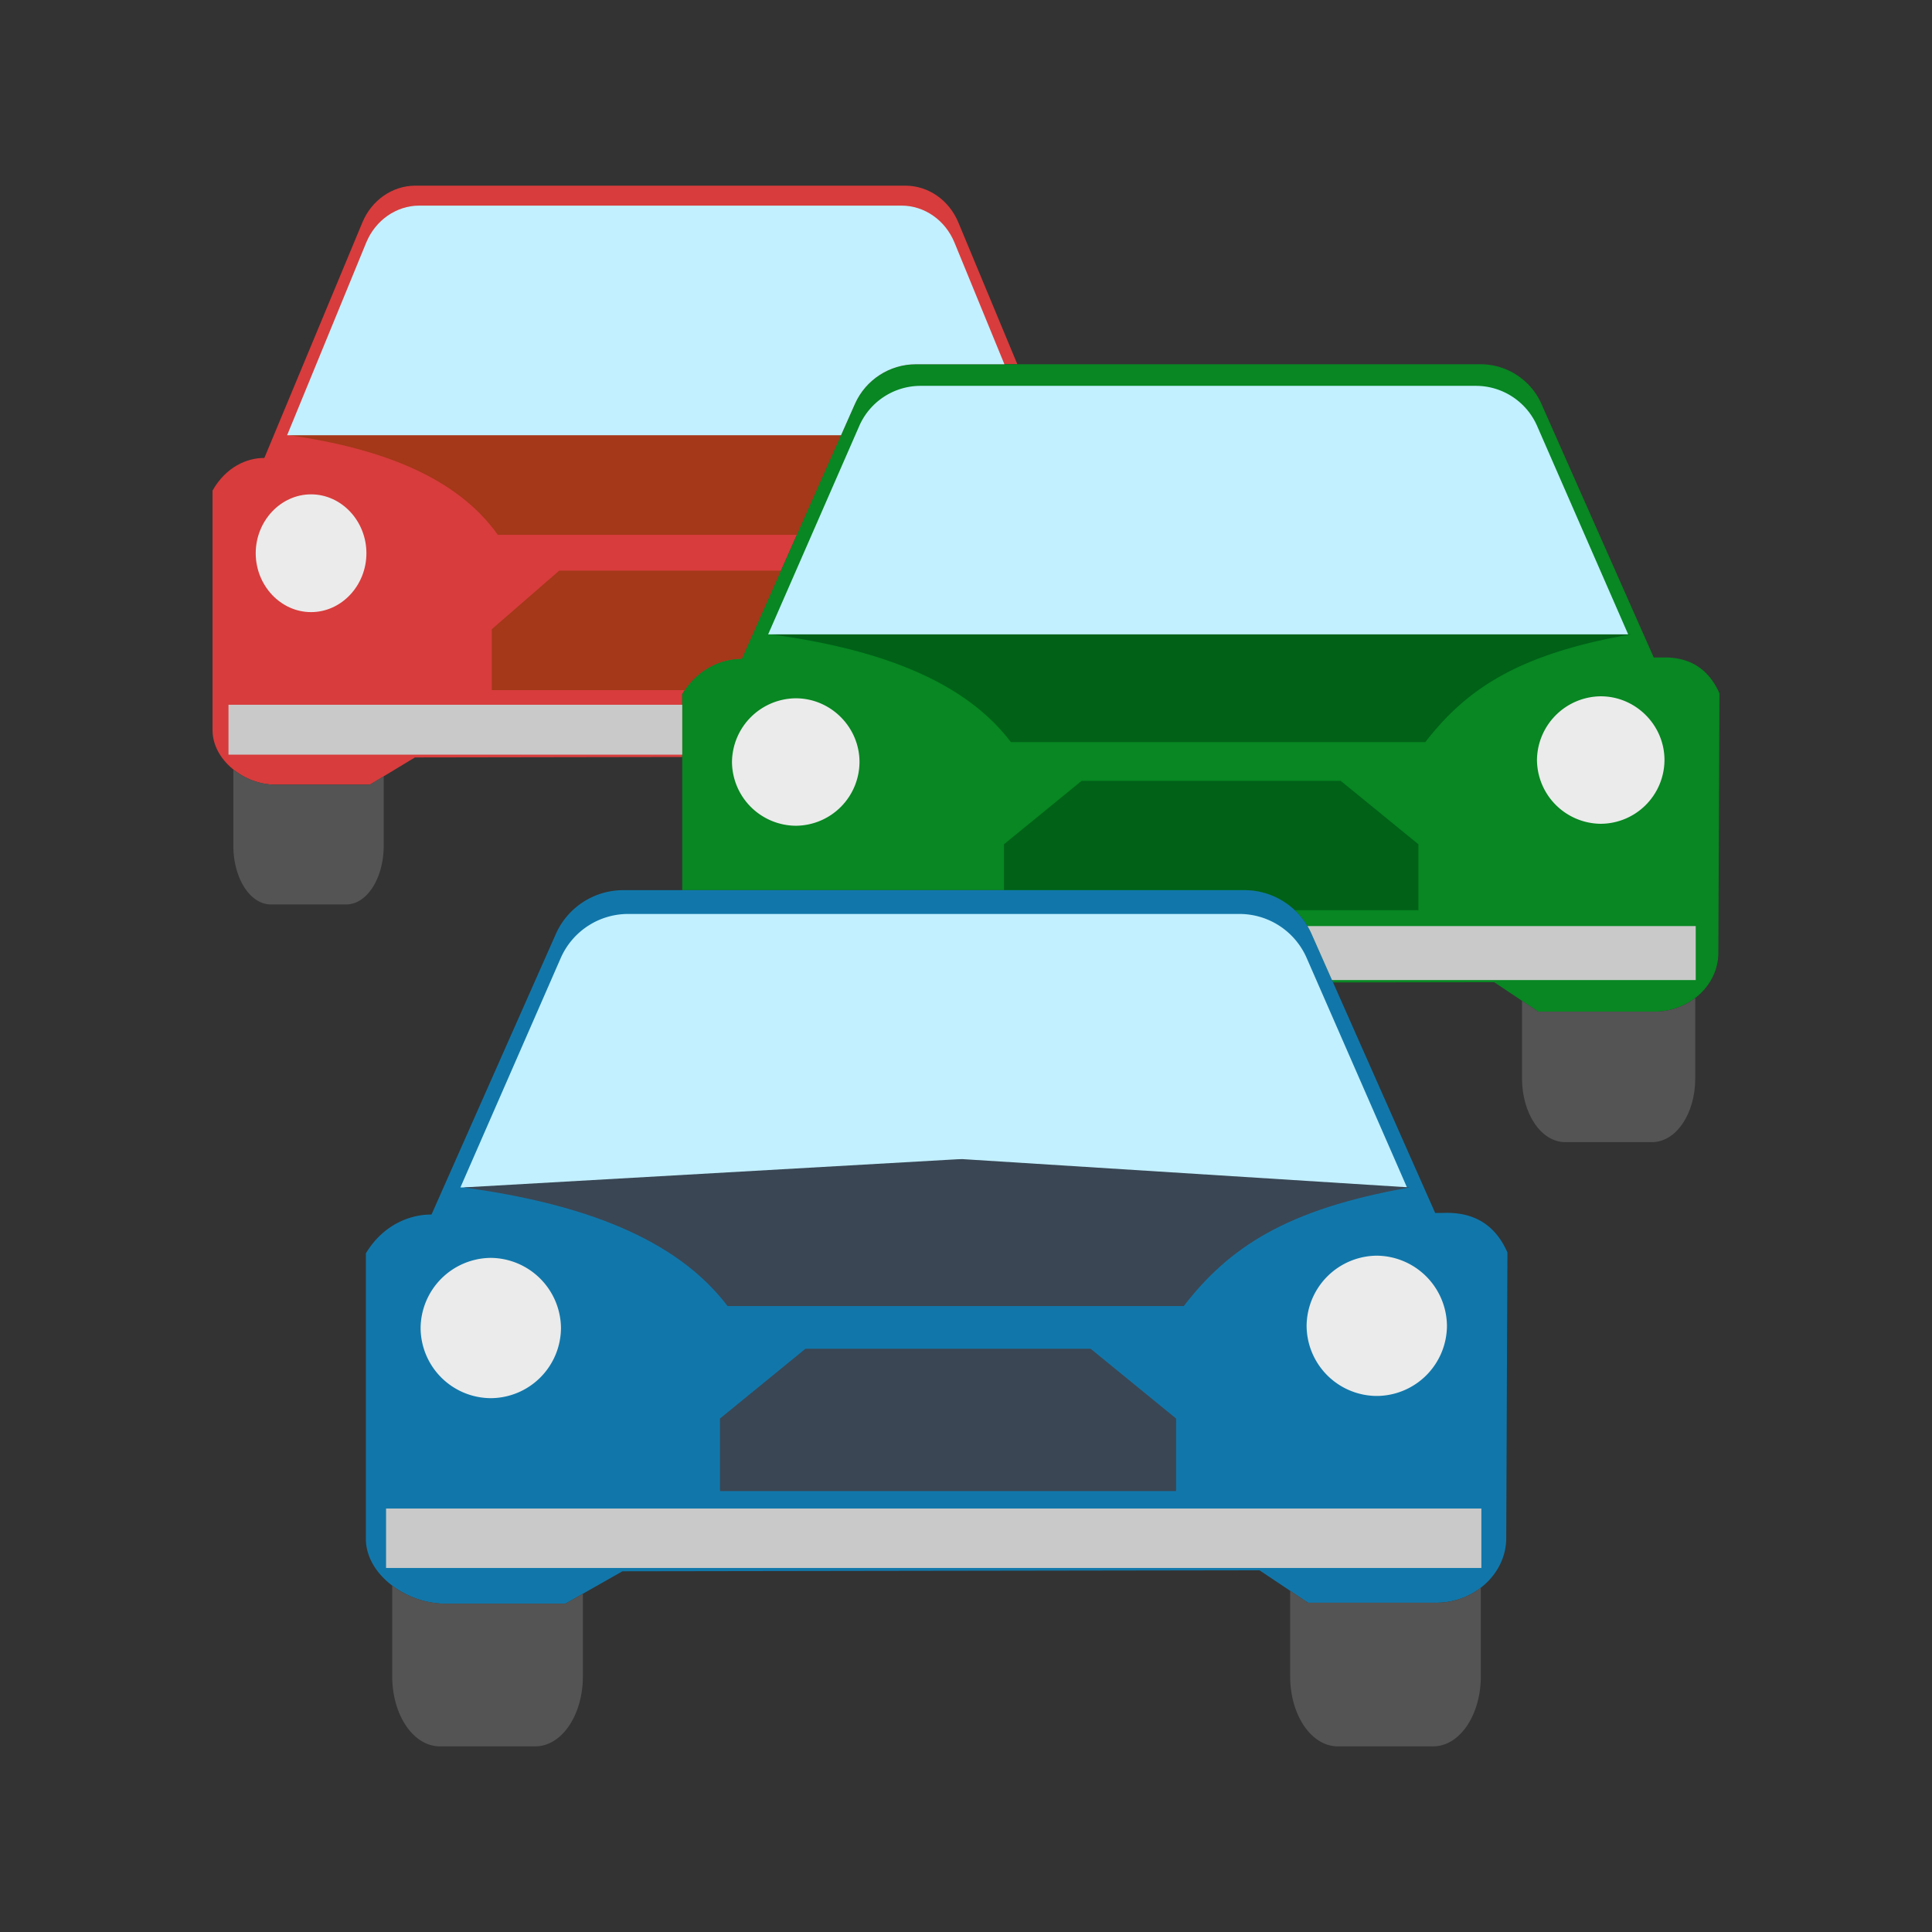 <svg xmlns="http://www.w3.org/2000/svg" xml:space="preserve" fill-rule="evenodd" stroke-linejoin="round" stroke-miterlimit="2" clip-rule="evenodd" viewBox="0 0 64 64">
  <rect x="0" y="0" width="64" height="64" fill="#333333" stroke="none"/>
  <g id="red">
    <path fill="#d83c3c" d="m22.6 25.077-8.855.014-1.49.901H9.104c-1.006 0-2.063-.814-2.063-1.802v-7.94c.444-.783 1.141-1.085 1.716-1.079l3.249-7.806c.307-.737.996-1.214 1.753-1.215H29.99c.759 0 1.446.476 1.755 1.215l1.956 4.701H30.34c-.872 0-1.666.516-2.02 1.314l-3.744 8.449c-.661-.006-1.465.319-1.976 1.167v2.081Z"/>
    <path fill="#a43819" d="M26.399 17.717h-9.908c-1.345-1.891-3.811-2.854-6.902-3.299l12.907-.784.126-.005 5.426.365-1.649 3.723Zm-3.713 5.144h-6.395v-2.017l2.234-1.941h7.347l-1.296 2.926c-.625-.006-1.378.284-1.89 1.032Z"/>
  </g>
  <g id="green">
    <path fill="#088722" d="M22.6 29.488v-6.492c.511-.848 1.315-1.173 1.976-1.167l3.744-8.449a2.217 2.217 0 0 1 2.02-1.314h18.701a2.21 2.21 0 0 1 2.021 1.314l3.721 8.4h.259c.903-.031 1.548.354 1.917 1.188l-.037 8.594c0 1.07-.953 1.95-2.112 1.95h-3.852l-1.46-.975-5.339.008-.713-1.61a2.438 2.438 0 0 0-2.225-1.447H22.6Z"/>
    <path fill="#006117" d="M33.258 29.488v-1.52l2.573-2.101h8.582l2.574 2.101v2.184h-4.095a2.427 2.427 0 0 0-1.671-.664h-7.963Zm.229-4.905c-1.549-2.046-4.39-3.088-7.952-3.569l14.872-.85.144-.005 13.472.855c-3.717.651-5.439 1.801-6.807 3.569H33.487Z"/>
  </g>
  <g id="blue">
    <path fill="#c2f0ff" d="M27.86 14.418H9.511l2.621-6.383c.306-.741.997-1.222 1.756-1.224h15.973c.762 0 1.452.481 1.757 1.224l1.654 4.031H30.34c-.872 0-1.666.516-2.02 1.314l-.46 1.038Z"/>
    <path fill="#c2f0ff" d="M53.935 21.014H25.446l3.02-6.908a2.217 2.217 0 0 1 2.024-1.324h18.401c.878 0 1.673.52 2.026 1.324l3.018 6.908Z"/>
    <path fill="#17a" d="m47.542 40.181.284-.002c.994-.033 1.705.389 2.109 1.309l-.039 9.458c0 1.178-1.049 2.147-2.324 2.147h-4.241l-1.607-1.074-21.105.032-1.889 1.072h-3.995c-1.276 0-2.615-.969-2.615-2.147v-9.457c.561-.934 1.447-1.292 2.174-1.285l4.121-9.299a2.444 2.444 0 0 1 2.223-1.447h20.583c.963 0 1.835.568 2.225 1.447l4.096 9.246Z"/>
    <path fill="#c2f0ff" d="M46.608 39.335H15.252l3.324-7.601a2.44 2.44 0 0 1 2.227-1.458h20.253a2.43 2.43 0 0 1 2.229 1.458l3.323 7.601Z"/>
    <path fill="#3a4654" d="M23.85 49.394v-2.403l2.833-2.313h9.444l2.833 2.313v2.403H23.85Zm.251-6.129c-1.705-2.252-4.831-3.399-8.751-3.93l16.369-.933.158-.005 14.828.938c-4.09.719-5.986 1.983-7.492 3.93H24.101Z"/>
  </g>
  <g id="grey">
    <path fill="#ebebeb" d="M10.305 16.376c1.005 0 1.832.879 1.833 1.949 0 1.071-.827 1.952-1.833 1.952s-1.834-.881-1.834-1.952c.002-1.07.829-1.949 1.834-1.949Z"/>
    <rect width="15.031" height="1.653" x="7.569" y="23.346" fill="#c9c9c9"/>
    <path fill="#545454" d="M12.711 25.716v2.295c0 1.076-.551 1.95-1.244 1.95H8.975c-.695 0-1.245-.874-1.245-1.95v-2.52a2.25 2.25 0 0 0 1.374.501h3.151l.456-.276Z"/>
    <path fill="#ebebeb" d="M26.36 23.132c1.158 0 2.111.952 2.112 2.11a2.122 2.122 0 0 1-2.112 2.112 2.13 2.13 0 0 1-2.112-2.112 2.132 2.132 0 0 1 2.112-2.11Zm26.666-.066c1.158 0 2.111.952 2.112 2.11a2.122 2.122 0 0 1-2.112 2.113 2.132 2.132 0 0 1-2.112-2.113 2.133 2.133 0 0 1 2.112-2.11Z"/>
    <path fill="#545454" d="M56.157 33.06v2.666c0 1.164-.632 2.109-1.434 2.109h-2.87c-.8 0-1.434-.945-1.434-2.109v-2.574l.539.36h3.852c.511 0 .982-.171 1.347-.452Z"/>
    <path fill="#c9c9c9" d="M43.312 30.677h12.861v1.789H44.124l-.678-1.531a2.251 2.251 0 0 0-.134-.258Z"/>
    <path fill="#ebebeb" d="M16.259 41.669a2.346 2.346 0 0 1 2.324 2.321 2.337 2.337 0 0 1-2.324 2.326 2.337 2.337 0 0 1-2.326-2.326 2.345 2.345 0 0 1 2.326-2.321Zm29.348-.073a2.345 2.345 0 0 1 2.325 2.323 2.336 2.336 0 0 1-2.325 2.324 2.336 2.336 0 0 1-2.324-2.324 2.345 2.345 0 0 1 2.324-2.323Z"/>
    <rect width="36.283" height="1.969" x="12.789" y="49.972" fill="#c9c9c9"/>
    <path fill="#545454" d="M49.054 52.594v2.934c0 1.282-.697 2.322-1.578 2.322h-3.16c-.88 0-1.578-1.04-1.578-2.322v-2.832l.593.397h4.241a2.43 2.43 0 0 0 1.482-.499Zm-29.745.201v2.733c0 1.282-.697 2.322-1.579 2.322h-3.158c-.882 0-1.579-1.04-1.579-2.322v-3.003c.502.38 1.113.589 1.742.598h3.995l.579-.328Z"/>
  </g>
</svg>

